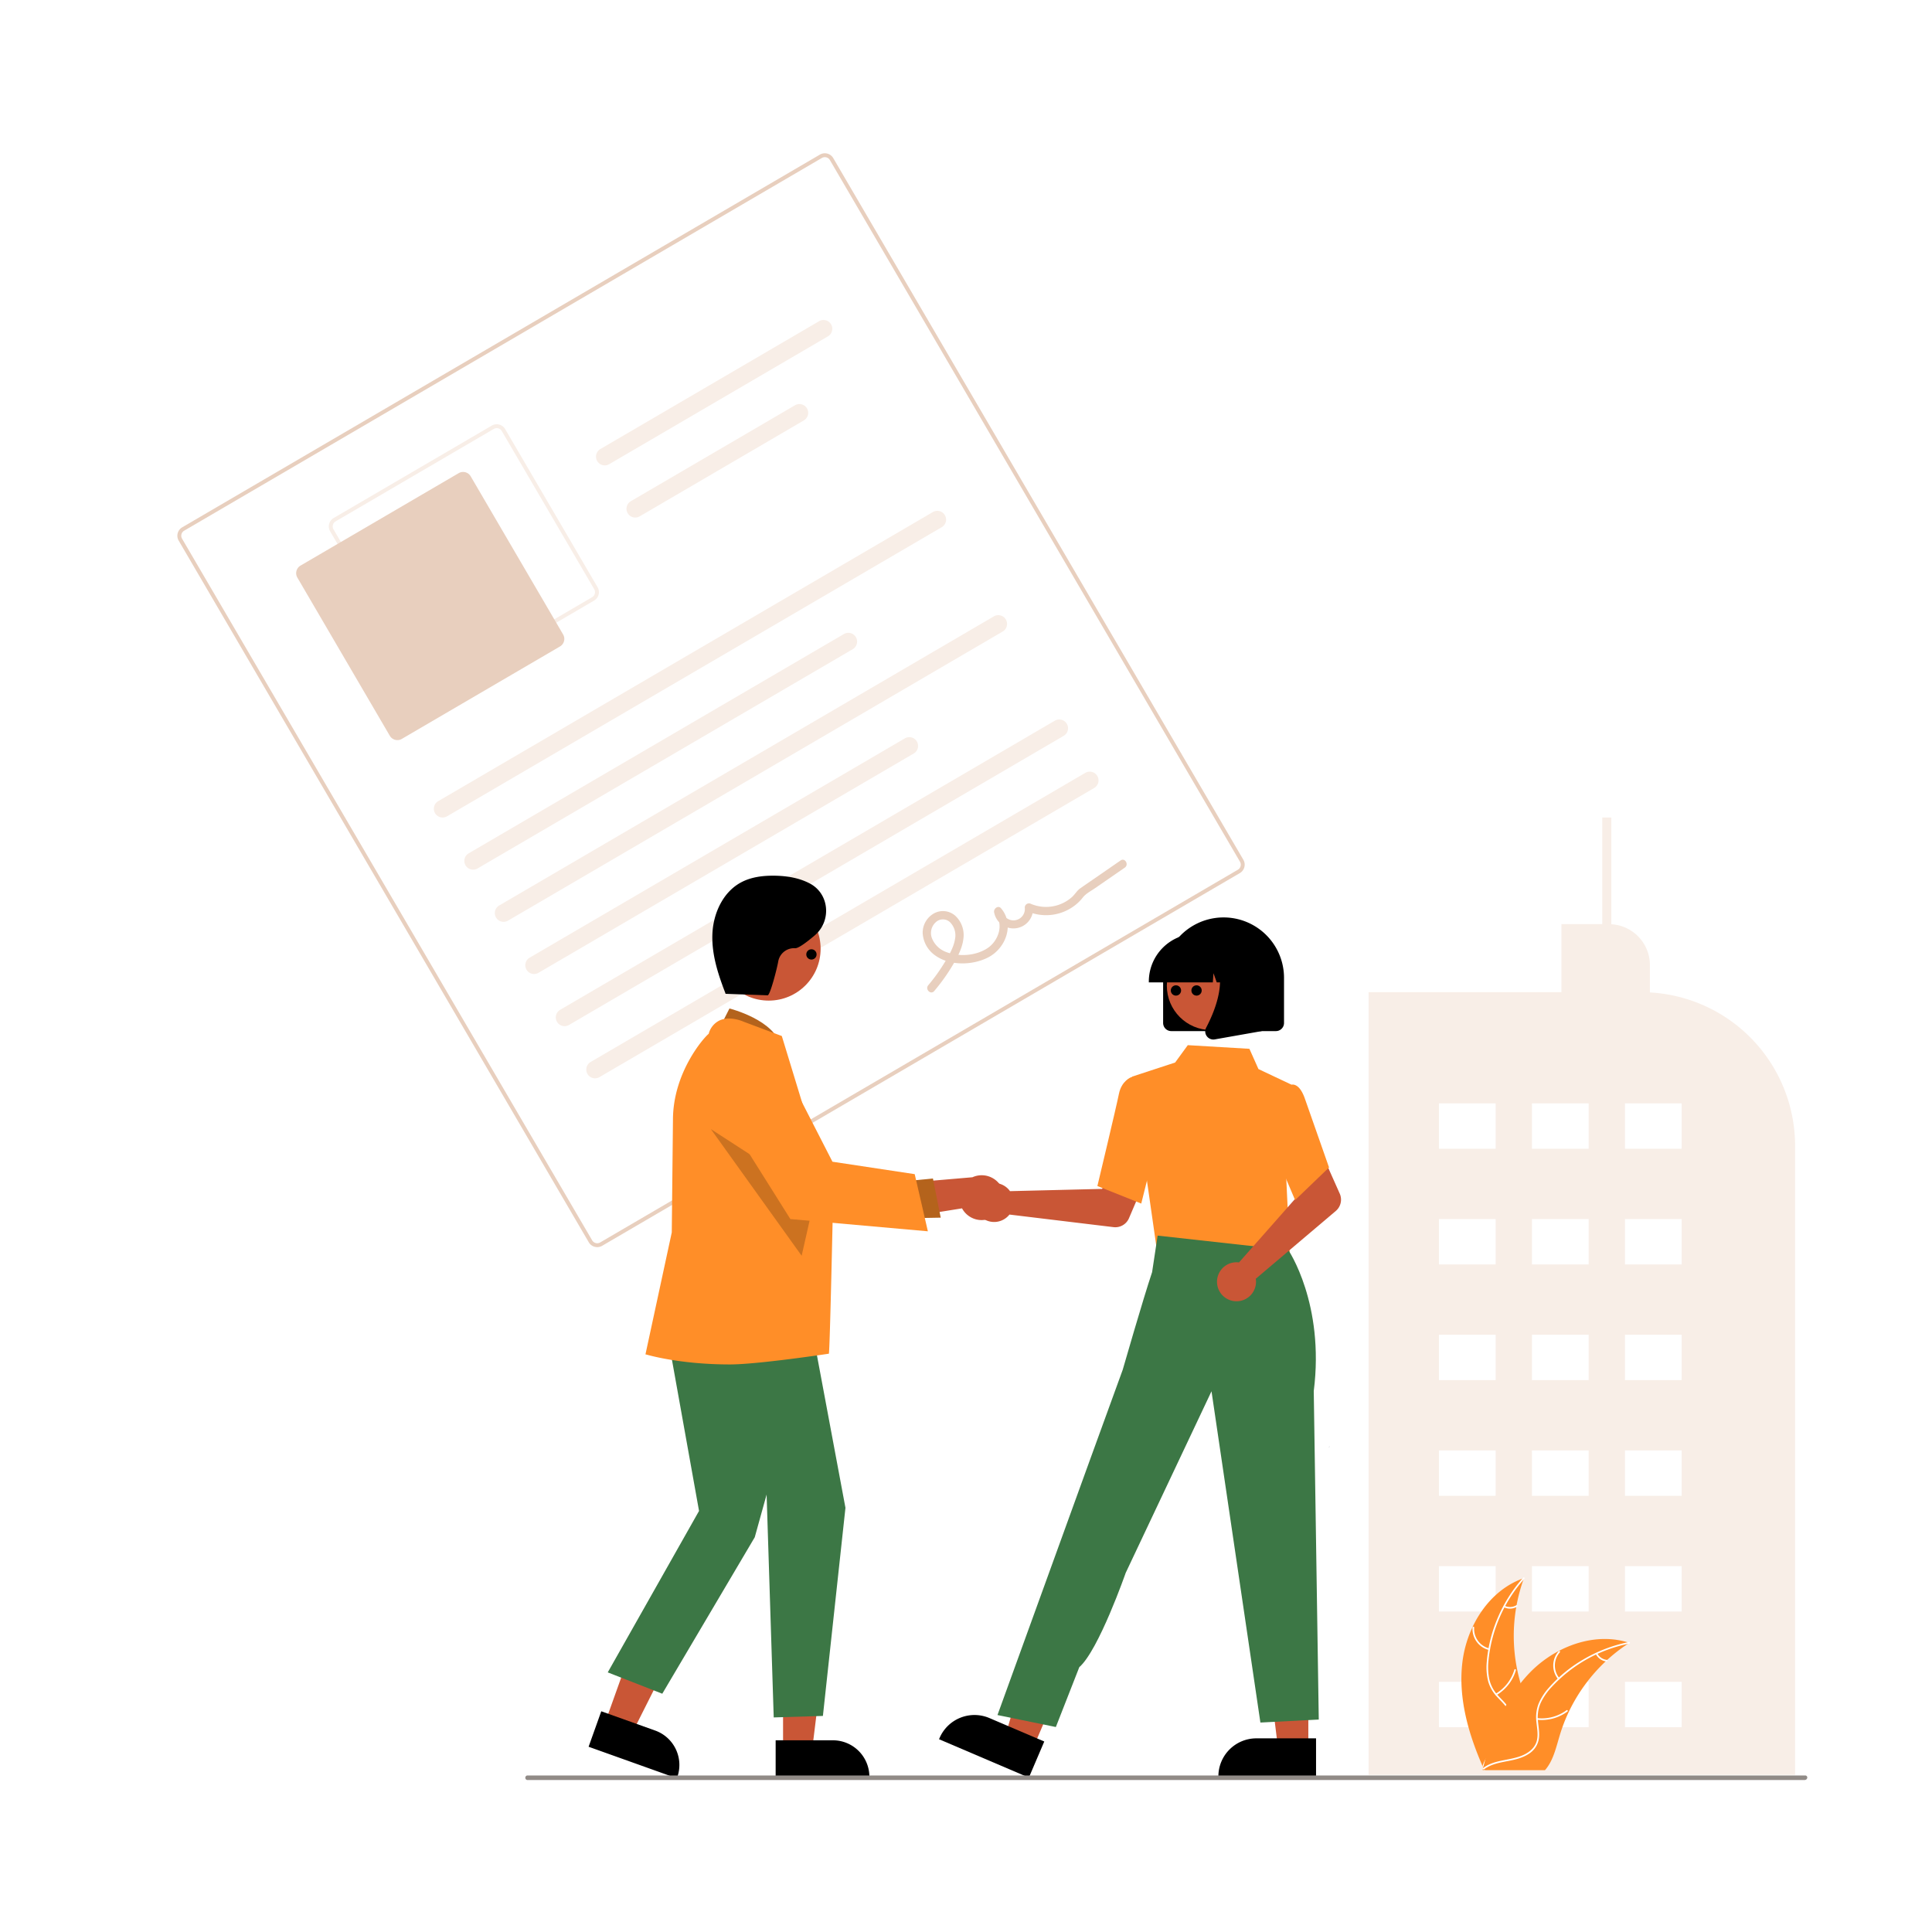 <svg xmlns="http://www.w3.org/2000/svg" xmlns:xlink="http://www.w3.org/1999/xlink" width="1500" height="1500" viewBox="0 0 1500 1500">
  <rect x="0" y="0" width="1500" height="1500" fill="#808080" stroke="none"/>
  <defs>
    <clipPath id="clip-undraw_agreement_re_d4dv">
      <rect width="1500" height="1500"/>
    </clipPath>
  </defs>
  <g id="undraw_agreement_re_d4dv" clip-path="url(#clip-undraw_agreement_re_d4dv)">
    <rect width="1500" height="1500" fill="#fff"/>
    <g id="undraw_agreement_re_d4dv-2" data-name="undraw_agreement_re_d4dv">
      <path id="Path_1188" data-name="Path 1188" d="M1075.156,648.192,580.031,937.575a7.574,7.574,0,0,1-10.35-2.714l-318.4-544.767A7.574,7.574,0,0,1,254,379.743L749.123,90.361a7.575,7.575,0,0,1,10.35,2.714l318.4,544.768a7.574,7.574,0,0,1-2.714,10.35Z" transform="translate(-112.54 29.67)" fill="#fff"/>
      <path id="Path_1189" data-name="Path 1189" d="M1075.156,648.192,580.031,937.575a7.574,7.574,0,0,1-10.35-2.714l-318.4-544.767A7.574,7.574,0,0,1,254,379.743L749.123,90.361a7.575,7.575,0,0,1,10.35,2.714l318.4,544.768a7.574,7.574,0,0,1-2.714,10.35ZM255.526,382.356a4.544,4.544,0,0,0-1.629,6.21l318.4,544.768a4.544,4.544,0,0,0,6.21,1.629l495.124-289.383a4.545,4.545,0,0,0,1.628-6.21L756.86,94.6a4.544,4.544,0,0,0-6.21-1.629Z" transform="translate(-112.54 29.67)" fill="#e8cfbe"/>
      <path id="Path_1190" data-name="Path 1190" d="M523.366,346.383l-122.8,71.773a7.574,7.574,0,0,1-10.35-2.714l-71.773-122.8a7.574,7.574,0,0,1,2.714-10.35l122.8-71.773a7.574,7.574,0,0,1,10.35,2.714l71.773,122.8A7.574,7.574,0,0,1,523.366,346.383ZM322.684,284.9a4.545,4.545,0,0,0-1.629,6.21l71.773,122.8a4.544,4.544,0,0,0,6.21,1.629l122.8-71.773a4.544,4.544,0,0,0,1.628-6.21l-71.773-122.8a4.545,4.545,0,0,0-6.21-1.629Z" transform="translate(-62.112 119.895)" fill="#f8eee7"/>
      <path id="Path_1191" data-name="Path 1191" d="M507.747,366.133l-122.8,71.773a6.817,6.817,0,0,1-9.315-2.443l-71.773-122.8a6.817,6.817,0,0,1,2.443-9.315l122.8-71.773a6.817,6.817,0,0,1,9.315,2.443l71.773,122.8a6.817,6.817,0,0,1-2.443,9.315Z" transform="translate(-72.985 135.783)" fill="#e8cfbe"/>
      <path id="Path_1192" data-name="Path 1192" d="M758.308,260.574,374.227,485.056a6.809,6.809,0,0,1-6.872-11.758L751.436,248.817a6.809,6.809,0,0,1,6.872,11.758Z" transform="translate(-27.144 148.729)" fill="#f8eee7"/>
      <path id="Path_1193" data-name="Path 1193" d="M679.072,314.667,387.746,484.937a6.809,6.809,0,1,1-6.872-11.758L672.2,302.909a6.809,6.809,0,1,1,6.872,11.758Z" transform="translate(-16.992 189.346)" fill="#f8eee7"/>
      <path id="Path_1194" data-name="Path 1194" d="M615.964,175.951,446.133,275.211a6.809,6.809,0,0,1-6.872-11.758l169.832-99.261a6.809,6.809,0,1,1,6.872,11.758Z" transform="translate(26.85 85.186)" fill="#f8eee7"/>
      <path id="Path_1195" data-name="Path 1195" d="M587.1,213.229,459.651,287.718a6.809,6.809,0,0,1-6.872-11.758l127.447-74.488a6.809,6.809,0,0,1,6.872,11.758Z" transform="translate(37.001 113.178)" fill="#f8eee7"/>
      <path id="Path_1196" data-name="Path 1196" d="M785.345,306.835,401.264,531.316a6.809,6.809,0,0,1-6.872-11.758L778.473,295.077a6.809,6.809,0,1,1,6.872,11.757Z" transform="translate(-6.841 183.465)" fill="#f8eee7"/>
      <path id="Path_1197" data-name="Path 1197" d="M706.11,360.927,414.783,531.2a6.809,6.809,0,0,1-6.872-11.758L699.238,349.17a6.809,6.809,0,0,1,6.872,11.758Z" transform="translate(3.31 224.082)" fill="#f8eee7"/>
      <path id="Path_1198" data-name="Path 1198" d="M812.383,353.1,428.3,577.577a6.809,6.809,0,0,1-6.872-11.758L805.511,341.337a6.809,6.809,0,1,1,6.872,11.758Z" transform="translate(13.461 218.201)" fill="#f8eee7"/>
      <path id="Path_1199" data-name="Path 1199" d="M825.9,376.225,441.821,600.707a6.809,6.809,0,0,1-6.872-11.758L819.03,364.468a6.809,6.809,0,1,1,6.872,11.758Z" transform="translate(23.612 235.568)" fill="#f8eee7"/>
      <path id="Path_1200" data-name="Path 1200" d="M589.69,504.553a148.317,148.317,0,0,0,14.36-20.084c3.785-6.389,7.5-13.219,8.332-20.712a20.456,20.456,0,0,0-6.126-17.483,14.4,14.4,0,0,0-16.889-1.92,17.174,17.174,0,0,0-8.619,15.337,22.69,22.69,0,0,0,9.693,17.183c11.352,8.225,29.082,7.8,41.182,1.536,13.629-7.05,20.671-25.5,9.963-38.122-2.227-2.626-5.933.309-5.375,3.142a15.269,15.269,0,0,0,30.253-3.739L661.65,442.5a36.751,36.751,0,0,0,36.557-3.922,34.089,34.089,0,0,0,6.841-6.612c2.356-3.074,6.314-5.06,9.519-7.274l23.095-15.958c3.4-2.347.167-7.941-3.258-5.574l-20.916,14.452c-3.486,2.408-6.994,4.787-10.458,7.226-2.476,1.743-4,4.558-6.253,6.629a30.27,30.27,0,0,1-31.957,5.406,3.267,3.267,0,0,0-4.813,2.813,8.839,8.839,0,1,1-17.554,2.079l-5.375,3.142c6.907,8.145,2.308,20.638-5.65,26.1-8.9,6.112-22.049,7.173-32.081,3.374A18.928,18.928,0,0,1,588.2,464.165a11.281,11.281,0,0,1,2.56-12.909,8.093,8.093,0,0,1,11.253-.12,14.478,14.478,0,0,1,3.836,13.06c-1.035,6.469-4.611,12.434-7.937,17.959a137.963,137.963,0,0,1-12.846,17.889c-2.664,3.152,1.932,7.695,4.623,4.509Z" transform="translate(135.619 264.896)" fill="#e8cfbe"/>
      <path id="Path_1201" data-name="Path 1201" d="M629.713,555.008a15.193,15.193,0,0,1,1.527,1.84l71.521-1.75,8.344-15.247,24.656,9.585-12.148,28.427a11.54,11.54,0,0,1-12,6.922l-80.806-9.761a15.143,15.143,0,1,1-1.1-20.016Z" transform="translate(152.921 367.961)" fill="#c95636"/>
      <path id="Path_1202" data-name="Path 1202" d="M539.636,746.157H516.12l-11.188-90.708,34.708,0Z" transform="translate(476.146 611.166)" fill="#c95636"/>
      <path id="Path_1203" data-name="Path 1203" d="M787.7,822.674l-75.827,0v-.959A29.515,29.515,0,0,1,741.382,792.2h0l46.313,0Z" transform="translate(234.082 557.445)"/>
      <path id="Path_1204" data-name="Path 1204" d="M412.066,748.579l-21.625-9.239,25.344-87.81L447.7,665.165Z" transform="translate(390.176 608.223)" fill="#c95636"/>
      <path id="Path_1205" data-name="Path 1205" d="M657.733,830.446,588,800.657l.377-.882a29.516,29.516,0,0,1,38.735-15.547h0L669.7,802.423Z" transform="translate(141.071 549.673)"/>
      <path id="Path_1206" data-name="Path 1206" d="M460.2,471.861l-1.7,27.557,49.709,5.319,52.012,5.566-15.31-41.844Z" transform="translate(441.277 470.758)" fill="#ffb7b7"/>
      <path id="Path_1207" data-name="Path 1207" d="M692.884,643.892,673.573,509.27,707.044,498.3l9.831-13.482,47.839,2.831,7.023,15.733,25.509,12.053-3.92,72.8,2.86,60.9Z" transform="translate(205.325 326.639)" fill="#ff8e28"/>
      <path id="Path_1208" data-name="Path 1208" d="M692.261,597.206l-34.045-13.621.145-.606c.146-.611,14.636-61.163,16.56-70.893,2-10.138,9.327-12.94,9.638-13.054l.227-.084,13.474,4.1,5.917,46.494Z" transform="translate(193.794 337.248)" fill="#ff8e28"/>
      <path id="Path_1209" data-name="Path 1209" d="M659.232,950.806l-45.319-9.3,72.434-199.87,24.79-68.173s15.723-54.661,22.827-75.814l4.287-28.382L839.734,580.5s28.344,41.626,19.734,109.475L863.362,945l-45.319,2.324-37.96-257.2L713.46,831.117s-21,60.167-36.023,73.208Z" transform="translate(160.526 390.053)" fill="#3c7745"/>
      <path id="Path_1210" data-name="Path 1210" d="M725.941,616.068a15.211,15.211,0,0,1,2.388.132l47.344-53.636-5.507-16.485,23.792-11.563,12.586,28.235a11.541,11.541,0,0,1-3.08,13.5l-62.1,52.618a15.143,15.143,0,1,1-15.424-12.8Z" transform="translate(233.622 363.955)" fill="#c95636"/>
      <path id="Path_1211" data-name="Path 1211" d="M754.359,591.978l-19.75-46.456,7.7-32.359,8.3-10.486a4.78,4.78,0,0,1,3.841.036c3.061,1.232,5.667,5.008,7.747,11.222l18.509,52.721Z" transform="translate(251.156 339.76)" fill="#ff8e28"/>
      <path id="Path_1212" data-name="Path 1212" d="M687.367,510.134V475.111a46.931,46.931,0,1,1,93.862,0v35.023a6.311,6.311,0,0,1-6.3,6.3H693.672a6.311,6.311,0,0,1-6.3-6.3Z" transform="translate(215.683 284.109)"/>
      <circle id="Ellipse_256" data-name="Ellipse 256" cx="34.408" cy="34.408" r="34.408" transform="translate(905.93 730.916)" fill="#c95636"/>
      <path id="Path_1213" data-name="Path 1213" d="M681.026,472.506a37.167,37.167,0,0,1,37.125-37.125h7.005a37.167,37.167,0,0,1,37.124,37.125v.7h-14.8l-5.049-14.138-1.01,14.138h-7.65l-2.547-7.133-.51,7.133H681.026Z" transform="translate(210.922 289.516)"/>
      <path id="Path_1214" data-name="Path 1214" d="M707.251,508.3a6.211,6.211,0,0,1-.494-6.594c7.423-14.119,17.816-40.207,4.021-56.3l-.991-1.156h40.049v60.128l-36.381,6.419a6.452,6.452,0,0,1-1.116.1,6.278,6.278,0,0,1-5.088-2.6Z" transform="translate(229.701 296.182)"/>
      <path id="Path_1215" data-name="Path 1215" d="M212.9,731.1l21.252,7.6,39.411-78.361L242.2,649.121Z" transform="translate(256.866 606.414)" fill="#c95636"/>
      <path id="Path_1216" data-name="Path 1216" d="M432.6,807.74l9.843-27.541L484.3,795.157a28.359,28.359,0,0,1,17.141,36.206l-.31.867Z" transform="translate(24.384 548.435)"/>
      <path id="Path_1217" data-name="Path 1217" d="M291.837,745.28l22.569,0,10.738-87.052-33.311,0Z" transform="translate(316.134 613.251)" fill="#c95636"/>
      <path id="Path_1218" data-name="Path 1218" d="M515.548,793.067l44.447,0h0a28.325,28.325,0,0,1,28.326,28.325v.92l-72.773,0Z" transform="translate(86.666 558.096)"/>
      <path id="Path_1219" data-name="Path 1219" d="M489.459,487.946l9.815-19.395s36.566,9.161,39.89,30.353Z" transform="translate(67.076 314.424)" fill="#b4631c"/>
      <path id="Path_1220" data-name="Path 1220" d="M258.277,518.539l26.692,148.955L214.093,792.836,256.435,809.4l71.8-121.5,9.2-33.137,5.522,173.047,38.187-1.159,17.507-161.584L370.571,514.857Z" transform="translate(257.759 505.598)" fill="#3c7745"/>
      <path id="Path_1221" data-name="Path 1221" d="M523.388,741.573c-39.214,0-64.111-7.5-64.669-7.619l-.9-.192,20.425-94.7.92-87.35c0-37.016,24.362-64.306,27.743-66.825a15.925,15.925,0,0,1,8.47-10.409c8.126-3.687,18.057.737,18.475.928l29.806,11.175.14.414c.359,1.059,39.618,129.94,39.618,129.94s-2.376,112.608-3.2,116.3C600.209,733.232,545.177,741.573,523.388,741.573Z" transform="translate(43.317 317.775)" fill="#ff8e28"/>
      <circle id="Ellipse_257" data-name="Ellipse 257" cx="40.285" cy="40.285" r="40.285" transform="translate(556.553 696.299)" fill="#c95636"/>
      <path id="Path_1222" data-name="Path 1222" d="M259.823,432.715,330.3,531.048l10.407-45.921Z" transform="translate(292.098 443.918)" opacity="0.2"/>
      <path id="Path_1223" data-name="Path 1223" d="M650.171,573.588a17.287,17.287,0,0,1-25.957-5.381l-60.662,9.71,13.142-29.094,55.591-4.76a17.381,17.381,0,0,1,17.886,29.525Z" transform="translate(122.712 369.953)" fill="#c95636"/>
      <path id="Path_1224" data-name="Path 1224" d="M345.842,456.755l21.8-2.138,6.041,30.406-27.428.485Z" transform="translate(356.688 460.363)" fill="#b4631c"/>
      <path id="Path_1225" data-name="Path 1225" d="M652.309,623.887l-106.751-9.505-53.9-85.724-.166-.758a29.512,29.512,0,0,1,55.094-19.761l31.642,61.721,63.859,9.653Z" transform="translate(68.088 332.094)" fill="#ff8e28"/>
      <path id="Path_1226" data-name="Path 1226" d="M496.939,501.348l33.437,1.2c2.038.073,7.57-21.923,8.294-26.486a12.453,12.453,0,0,1,12.991-10.075c2.5.236,8.814-4.44,15.327-9.977,12.365-10.512,11.721-30.255-1.861-39.138q-.557-.364-1.093-.665c-8.569-4.8-18.592-6.406-28.411-6.529-8.9-.111-18.054,1.009-25.9,5.222-14.058,7.553-21.54,24.059-22.2,40s4.455,31.537,10.255,46.4" transform="translate(65.584 270.211)"/>
      <path id="Path_1227" data-name="Path 1227" d="M1220.449,812.173H228.334a1.816,1.816,0,0,1,0-3.5h992.645a1.586,1.586,0,0,1,1.334,1.751A2.028,2.028,0,0,1,1220.449,812.173Z" transform="translate(180.847 569.814)" fill="#918b87"/>
      <g id="Group_49" data-name="Group 49" transform="translate(12829.774 15626.716)">
        <path id="Path_1424" data-name="Path 1424" d="M948.684,472.5V451.28a31.782,31.782,0,0,0-29.942-31.713V336.692H911.7v82.781h-31.7v52.839H730.284v607.645h331.122V591.628A119.314,119.314,0,0,0,948.689,472.5Z" transform="translate(-12497.476 -15328.692)" fill="#f8eee7"/>
        <rect id="Rectangle_248" data-name="Rectangle 248" width="44.032" height="35.226" transform="translate(-11712.592 -14770.077)" fill="#fff"/>
        <rect id="Rectangle_249" data-name="Rectangle 249" width="44.032" height="35.226" transform="translate(-11640.379 -14770.077)" fill="#fff"/>
        <rect id="Rectangle_250" data-name="Rectangle 250" width="44.032" height="35.226" transform="translate(-11568.166 -14770.077)" fill="#fff"/>
        <rect id="Rectangle_251" data-name="Rectangle 251" width="44.032" height="35.226" transform="translate(-11712.592 -14680.252)" fill="#fff"/>
        <rect id="Rectangle_252" data-name="Rectangle 252" width="44.032" height="35.226" transform="translate(-11640.379 -14680.252)" fill="#fff"/>
        <rect id="Rectangle_253" data-name="Rectangle 253" width="44.032" height="35.226" transform="translate(-11568.166 -14680.252)" fill="#fff"/>
        <rect id="Rectangle_254" data-name="Rectangle 254" width="44.032" height="35.226" transform="translate(-11712.592 -14590.426)" fill="#fff"/>
        <rect id="Rectangle_255" data-name="Rectangle 255" width="44.032" height="35.226" transform="translate(-11640.379 -14590.426)" fill="#fff"/>
        <rect id="Rectangle_256" data-name="Rectangle 256" width="44.032" height="35.226" transform="translate(-11568.166 -14590.426)" fill="#fff"/>
        <rect id="Rectangle_257" data-name="Rectangle 257" width="44.032" height="35.226" transform="translate(-11712.592 -14500.6)" fill="#fff"/>
        <rect id="Rectangle_258" data-name="Rectangle 258" width="44.032" height="35.226" transform="translate(-11640.379 -14500.6)" fill="#fff"/>
        <rect id="Rectangle_259" data-name="Rectangle 259" width="44.032" height="35.226" transform="translate(-11568.166 -14500.6)" fill="#fff"/>
        <rect id="Rectangle_260" data-name="Rectangle 260" width="44.032" height="35.226" transform="translate(-11712.592 -14410.774)" fill="#fff"/>
        <rect id="Rectangle_261" data-name="Rectangle 261" width="44.032" height="35.226" transform="translate(-11640.379 -14410.774)" fill="#fff"/>
        <rect id="Rectangle_262" data-name="Rectangle 262" width="44.032" height="35.226" transform="translate(-11568.166 -14410.774)" fill="#fff"/>
        <rect id="Rectangle_263" data-name="Rectangle 263" width="44.032" height="35.226" transform="translate(-11712.592 -14320.948)" fill="#fff"/>
        <rect id="Rectangle_264" data-name="Rectangle 264" width="44.032" height="35.226" transform="translate(-11640.379 -14320.948)" fill="#fff"/>
        <rect id="Rectangle_265" data-name="Rectangle 265" width="44.032" height="35.226" transform="translate(-11568.166 -14320.948)" fill="#fff"/>
        <path id="Path_1435" data-name="Path 1435" d="M772,737c3.5-28.143,20.942-55.872,47.782-65.031a130.665,130.665,0,0,0,.006,89.711c4.124,11.156,9.873,23.135,5.994,34.379-2.414,7-8.319,12.349-14.919,15.7s-13.927,4.942-21.16,6.505l-1.424,1.177C776.794,793.505,768.5,765.143,772,737Z" transform="translate(-12466.334 -15073.449)" fill="#ff8e28"/>
        <path id="Path_1436" data-name="Path 1436" d="M812.938,672.759a111.682,111.682,0,0,0-27.764,62.855,48.087,48.087,0,0,0,.547,15.059,27.585,27.585,0,0,0,6.861,12.794c3.092,3.4,6.649,6.515,8.861,10.6a16.89,16.89,0,0,1,.825,13.788c-1.953,5.6-5.8,10.169-9.724,14.5-4.353,4.813-8.95,9.744-10.8,16.125-.224.773-1.411.38-1.187-.392,3.219-11.1,14-17.408,19.136-27.407,2.4-4.666,3.4-10.083,1.156-15.008-1.966-4.307-5.631-7.525-8.791-10.937a29.435,29.435,0,0,1-7.174-12.26,44.464,44.464,0,0,1-1.124-14.982,108.354,108.354,0,0,1,7.913-32.928,113.669,113.669,0,0,1,20.438-32.753C812.645,671.223,813.468,672.165,812.938,672.759Z" transform="translate(-12459.225 -15073.708)" fill="#fff"/>
        <path id="Path_1437" data-name="Path 1437" d="M788.89,711.5a16.756,16.756,0,0,1-12.755-17.553.626.626,0,0,1,1.249.062,15.516,15.516,0,0,0,11.9,16.3c.782.186.386,1.372-.392,1.187Z" transform="translate(-12462.605 -15057.154)" fill="#fff"/>
        <path id="Path_1438" data-name="Path 1438" d="M786.488,731.132a32.3,32.3,0,0,0,14.422-18.6c.227-.772,1.414-.379,1.187.392a33.592,33.592,0,0,1-15.047,19.324C786.357,732.66,785.8,731.541,786.488,731.132Z" transform="translate(-12454.927 -15042.888)" fill="#fff"/>
        <path id="Path_1439" data-name="Path 1439" d="M790.646,684.429a9.485,9.485,0,0,0,8.988-.456c.688-.42,1.245.7.562,1.116a10.628,10.628,0,0,1-9.943.527.646.646,0,0,1-.4-.79.628.628,0,0,1,.789-.4Z" transform="translate(-12452.144 -15064.381)" fill="#fff"/>
        <path id="Path_1440" data-name="Path 1440" d="M894.473,701.8c-.422.274-.844.549-1.266.833A124.883,124.883,0,0,0,877.236,715.1c-.391.348-.781.707-1.161,1.065a131.684,131.684,0,0,0-28.6,39.148,127.907,127.907,0,0,0-7,18.123c-2.585,8.577-4.7,18.081-9.821,25.1a21.955,21.955,0,0,1-1.709,2.11H782.7c-.1-.053-.211-.095-.316-.148l-1.846.084c.074-.327.158-.665.232-.992.042-.19.095-.38.137-.57.031-.127.063-.253.084-.369.01-.042.021-.084.031-.116.021-.116.053-.222.074-.327q.7-2.832,1.434-5.665c0-.01,0-.01.01-.021a188.016,188.016,0,0,1,15.824-41.543c.211-.39.422-.791.654-1.182a122.044,122.044,0,0,1,10.961-16.625,107.829,107.829,0,0,1,7.184-8.218,89.7,89.7,0,0,1,22.448-16.816c16.583-8.756,35.783-12.11,53.506-6.762C893.576,701.517,894.02,701.655,894.473,701.8Z" transform="translate(-12459.214 -15053.016)" fill="#ff8e28"/>
        <path id="Path_1441" data-name="Path 1441" d="M894.276,701.387a111.684,111.684,0,0,0-60.012,33.47,48.1,48.1,0,0,0-8.63,12.353,27.583,27.583,0,0,0-2.225,14.346c.423,4.574,1.386,9.2.691,13.8a16.89,16.89,0,0,1-7.643,11.506c-4.933,3.3-10.756,4.626-16.5,5.727-6.373,1.223-13.013,2.391-18.332,6.372-.644.482-1.355-.546-.712-1.027,9.254-6.926,21.656-5.473,31.78-10.362,4.724-2.282,8.789-6,9.959-11.287,1.023-4.623.035-9.4-.434-14.026a29.434,29.434,0,0,1,1.653-14.109A44.462,44.462,0,0,1,832,735.513a108.352,108.352,0,0,1,26.143-21.526A113.661,113.661,0,0,1,894.18,700.14C894.967,699.984,895.058,701.232,894.276,701.387Z" transform="translate(-12459.121 -15052.014)" fill="#fff"/>
        <path id="Path_1442" data-name="Path 1442" d="M815.475,726a16.756,16.756,0,0,1,.384-21.694c.533-.6,1.494.2.959.8a15.516,15.516,0,0,0-.316,20.181C817.016,725.908,815.985,726.617,815.475,726Z" transform="translate(-12435.51 -15048.994)" fill="#fff"/>
        <path id="Path_1443" data-name="Path 1443" d="M804.95,736.423a32.3,32.3,0,0,0,22.714-6.168c.646-.48,1.357.548.712,1.027a33.592,33.592,0,0,1-23.649,6.37C803.926,737.564,804.154,736.335,804.95,736.423Z" transform="translate(-12441.182 -15029.172)" fill="#fff"/>
        <path id="Path_1444" data-name="Path 1444" d="M831.585,705.277a9.484,9.484,0,0,0,7.451,5.047c.8.079.573,1.308-.223,1.23a10.629,10.629,0,0,1-8.256-5.565.646.646,0,0,1,.158-.87A.628.628,0,0,1,831.585,705.277Z" transform="translate(-12421.217 -15048.297)" fill="#fff"/>
        <path id="Path_1455" data-name="Path 1455" d="M712.844,614.477a.684.684,0,0,0,.317-.551c-.092.081-.182.166-.275.245C712.873,614.273,712.868,614.371,712.844,614.477Z" transform="translate(-12510.752 -15117.638)" fill="#2f2e41"/>
      </g>
      <rect id="Rectangle_266" data-name="Rectangle 266" width="1500" height="1500" fill="#fff" opacity="0"/>
      <circle id="Ellipse_283" data-name="Ellipse 283" cx="4" cy="4" r="4" transform="translate(925 765)"/>
      <circle id="Ellipse_285" data-name="Ellipse 285" cx="4" cy="4" r="4" transform="translate(626 737)"/>
      <circle id="Ellipse_284" data-name="Ellipse 284" cx="4" cy="4" r="4" transform="translate(909 765)"/>
    </g>
  </g>
</svg>
